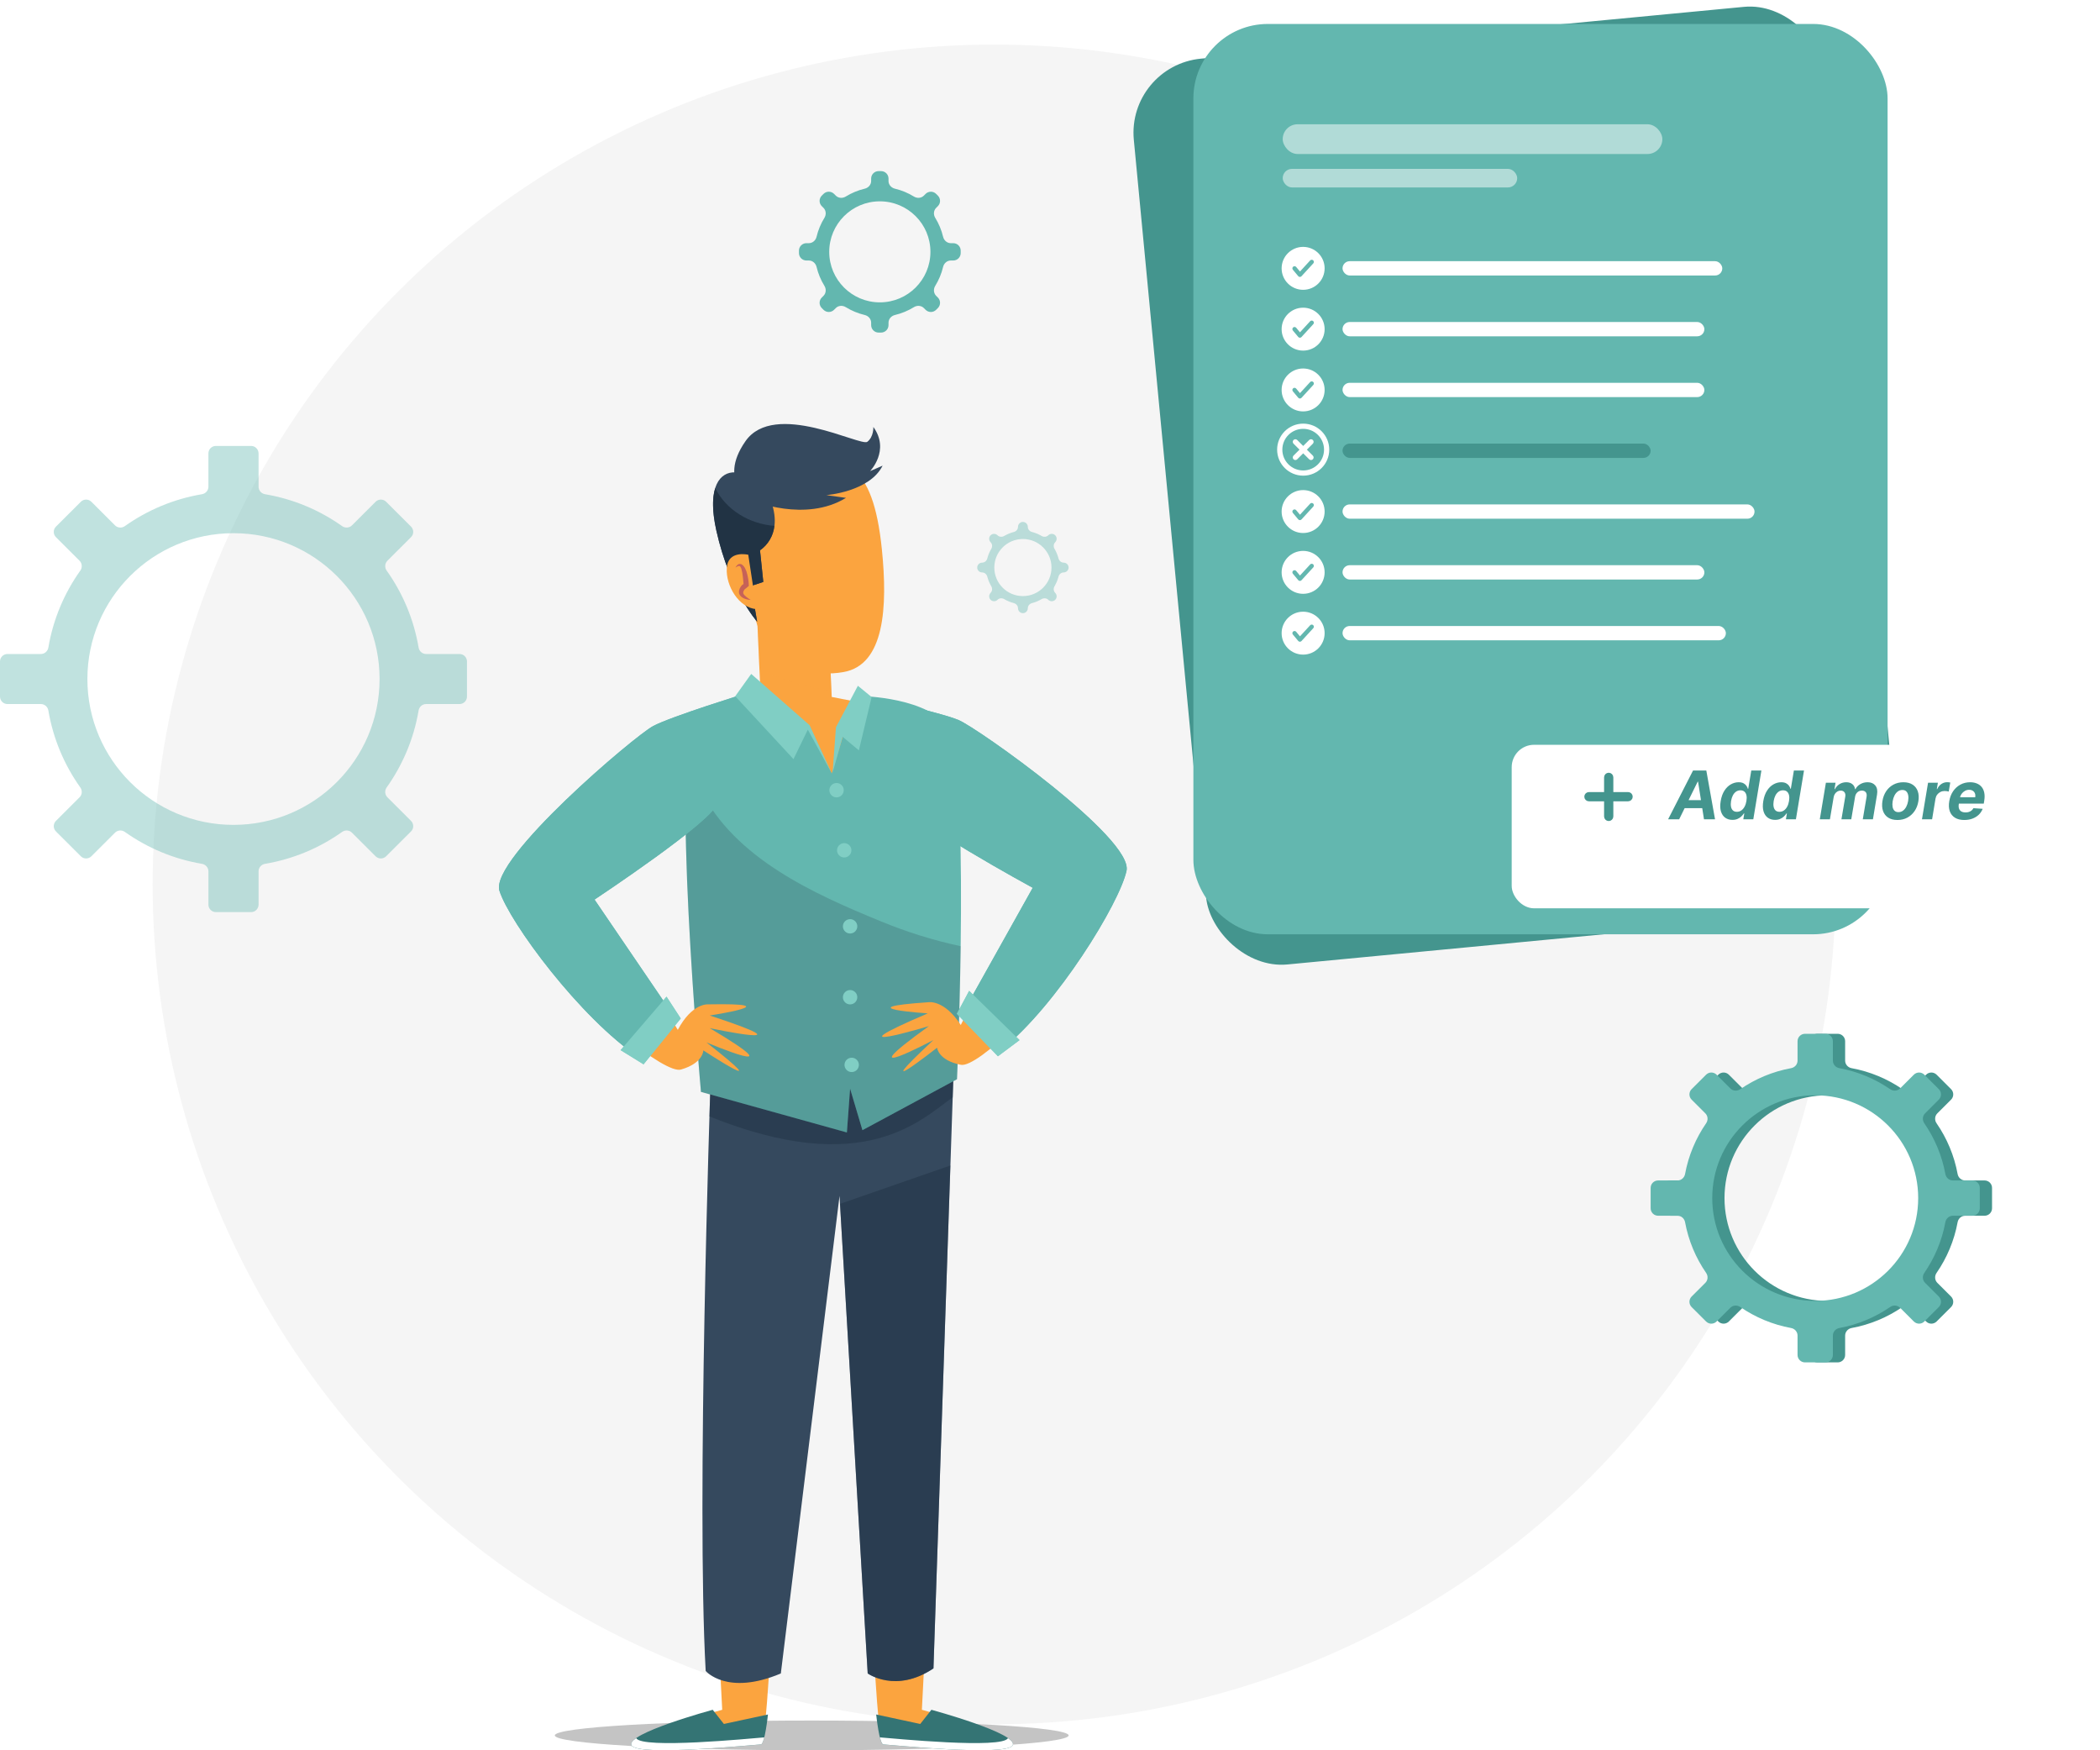 <svg width="282" height="235" viewBox="0 0 282 235" fill="none" xmlns="http://www.w3.org/2000/svg">
<ellipse cx="133.5" cy="118.747" rx="113" ry="112.76" fill="#F5F5F5"/>
<rect width="93.22" height="122.228" rx="10" transform="matrix(0.996 -0.095 0.095 0.995 151.306 8.825)" fill="#44958E"/>
<rect width="50.995" height="1.921" rx="0.961" transform="matrix(0.996 -0.095 0.095 0.995 174.271 38.639)" fill="white"/>
<rect opacity="0.5" width="50.979" height="3.992" rx="1.996" transform="matrix(0.996 -0.095 0.095 0.995 164.527 21.099)" fill="white"/>
<rect opacity="0.5" width="31.487" height="2.495" rx="1.247" transform="matrix(0.996 -0.095 0.095 0.995 165.095 27.058)" fill="white"/>
<path fill-rule="evenodd" clip-rule="evenodd" d="M166.221 40.37C166.372 41.954 167.781 43.115 169.368 42.965C170.955 42.814 172.119 41.407 171.968 39.823C171.816 38.239 170.407 37.077 168.82 37.228C167.233 37.379 166.069 38.786 166.221 40.37ZM170.392 39.3C170.488 39.173 170.463 38.993 170.335 38.897C170.208 38.801 170.027 38.826 169.931 38.953L168.714 40.561L168.148 40.001C168.035 39.889 167.852 39.89 167.74 40.003C167.627 40.116 167.628 40.298 167.741 40.41L168.542 41.203C168.601 41.261 168.683 41.291 168.766 41.285C168.849 41.279 168.925 41.238 168.975 41.172L170.392 39.3Z" fill="white"/>
<rect width="48.589" height="1.921" rx="0.961" transform="matrix(0.996 -0.095 0.095 0.995 175.047 46.766)" fill="white"/>
<path fill-rule="evenodd" clip-rule="evenodd" d="M166.996 48.496C167.147 50.08 168.556 51.242 170.143 51.091C171.73 50.94 172.894 49.533 172.743 47.949C172.592 46.365 171.182 45.203 169.595 45.354C168.008 45.505 166.844 46.912 166.996 48.496ZM171.167 47.426C171.263 47.299 171.238 47.119 171.11 47.023C170.983 46.927 170.802 46.952 170.706 47.079L169.489 48.687L168.923 48.127C168.81 48.015 168.627 48.016 168.515 48.129C168.403 48.242 168.403 48.424 168.517 48.536L169.317 49.329C169.376 49.387 169.458 49.417 169.541 49.411C169.624 49.405 169.7 49.364 169.751 49.298L171.167 47.426Z" fill="white"/>
<rect width="48.589" height="1.921" rx="0.961" transform="matrix(0.996 -0.095 0.095 0.995 175.823 54.892)" fill="white"/>
<path fill-rule="evenodd" clip-rule="evenodd" d="M167.772 56.623C167.923 58.207 169.332 59.368 170.919 59.218C172.506 59.067 173.67 57.66 173.519 56.076C173.368 54.492 171.959 53.33 170.372 53.481C168.785 53.632 167.621 55.038 167.772 56.623ZM171.943 55.553C172.039 55.426 172.014 55.246 171.887 55.15C171.76 55.054 171.579 55.079 171.483 55.206L170.265 56.814L169.699 56.254C169.586 56.142 169.403 56.143 169.291 56.256C169.179 56.369 169.18 56.551 169.293 56.663L170.093 57.455C170.153 57.514 170.234 57.544 170.317 57.538C170.4 57.532 170.477 57.491 170.527 57.425L171.943 55.553Z" fill="white"/>
<rect width="41.373" height="1.921" rx="0.961" transform="matrix(0.996 -0.095 0.095 0.995 176.598 63.019)" fill="white"/>
<path fill-rule="evenodd" clip-rule="evenodd" d="M168.548 64.749C168.699 66.333 170.108 67.495 171.695 67.344C173.282 67.193 174.446 65.787 174.295 64.203C174.144 62.618 172.735 61.457 171.148 61.608C169.561 61.758 168.397 63.165 168.548 64.749ZM172.719 63.68C172.815 63.553 172.79 63.372 172.663 63.276C172.536 63.18 172.355 63.205 172.258 63.332L171.041 64.941L170.475 64.38C170.362 64.269 170.179 64.269 170.067 64.382C169.955 64.495 169.956 64.678 170.069 64.79L170.869 65.582C170.928 65.64 171.01 65.671 171.093 65.665C171.176 65.659 171.253 65.617 171.303 65.551L172.719 63.68Z" fill="white"/>
<rect width="55.324" height="1.921" rx="0.961" transform="matrix(0.996 -0.095 0.095 0.995 177.374 71.145)" fill="white"/>
<path fill-rule="evenodd" clip-rule="evenodd" d="M169.324 72.876C169.475 74.46 170.884 75.621 172.471 75.471C174.058 75.32 175.222 73.913 175.071 72.329C174.919 70.745 173.51 69.583 171.923 69.734C170.336 69.885 169.172 71.292 169.324 72.876ZM173.495 71.806C173.591 71.679 173.566 71.499 173.438 71.403C173.311 71.307 173.13 71.332 173.034 71.459L171.817 73.067L171.251 72.507C171.138 72.395 170.955 72.396 170.843 72.509C170.73 72.622 170.731 72.804 170.844 72.916L171.645 73.709C171.704 73.767 171.786 73.797 171.869 73.791C171.952 73.785 172.028 73.744 172.079 73.677L173.495 71.806Z" fill="white"/>
<rect width="48.589" height="1.921" rx="0.961" transform="matrix(0.996 -0.095 0.095 0.995 178.15 79.272)" fill="white"/>
<path fill-rule="evenodd" clip-rule="evenodd" d="M170.099 81.002C170.25 82.587 171.659 83.748 173.246 83.597C174.833 83.447 175.997 82.04 175.846 80.456C175.695 78.872 174.286 77.71 172.699 77.861C171.112 78.012 169.948 79.418 170.099 81.002ZM174.27 79.933C174.366 79.806 174.341 79.626 174.214 79.53C174.087 79.434 173.906 79.459 173.809 79.586L172.592 81.194L172.026 80.634C171.913 80.522 171.73 80.523 171.618 80.636C171.506 80.749 171.507 80.931 171.62 81.043L172.42 81.835C172.48 81.894 172.561 81.924 172.644 81.918C172.727 81.912 172.804 81.871 172.854 81.804L174.27 79.933Z" fill="white"/>
<rect width="51.476" height="1.921" rx="0.961" transform="matrix(0.996 -0.095 0.095 0.995 178.925 87.399)" fill="white"/>
<path fill-rule="evenodd" clip-rule="evenodd" d="M170.875 89.129C171.026 90.713 172.435 91.875 174.022 91.724C175.609 91.573 176.773 90.167 176.622 88.583C176.47 86.999 175.061 85.837 173.474 85.988C171.887 86.138 170.723 87.545 170.875 89.129ZM175.046 88.06C175.142 87.933 175.117 87.752 174.989 87.656C174.862 87.56 174.681 87.585 174.585 87.712L173.368 89.321L172.802 88.76C172.689 88.648 172.506 88.649 172.394 88.762C172.281 88.875 172.282 89.058 172.395 89.17L173.196 89.962C173.255 90.02 173.337 90.051 173.42 90.045C173.503 90.039 173.579 89.997 173.63 89.931L175.046 88.06Z" fill="white"/>
<rect x="160.254" y="3.216" width="93.222" height="122.226" rx="10" fill="#63B7AF"/>
<g filter="url(#filter0_d_4810_1145)">
<rect x="203" y="96" width="74.5" height="21.953" rx="3" fill="white"/>
</g>
<path fill-rule="evenodd" clip-rule="evenodd" d="M216.398 104.371C216.398 104.166 216.232 104 216.026 104C215.821 104 215.655 104.166 215.655 104.371L215.655 106.596L213.372 106.596C213.166 106.596 213 106.762 213 106.967C213 107.172 213.166 107.338 213.372 107.338H215.655L215.655 109.616C215.655 109.821 215.821 109.987 216.026 109.987C216.232 109.987 216.398 109.821 216.398 109.616L216.398 107.338H218.628C218.834 107.338 219 107.172 219 106.967C219 106.762 218.834 106.596 218.628 106.596L216.398 106.596L216.398 104.371Z" fill="#44958E" stroke="#44958E" stroke-width="0.5" stroke-linecap="round" stroke-linejoin="round"/>
<path d="M225.488 110H224.005L227.351 103.455H229.134L230.304 110H228.821L228.025 104.95H227.974L225.488 110ZM225.826 107.427H229.329L229.144 108.507H225.641L225.826 107.427ZM232.64 110.08C232.265 110.08 231.943 109.984 231.672 109.792C231.404 109.598 231.212 109.314 231.097 108.939C230.984 108.562 230.973 108.099 231.065 107.552C231.159 106.989 231.327 106.522 231.57 106.149C231.813 105.774 232.1 105.494 232.433 105.308C232.765 105.121 233.111 105.027 233.471 105.027C233.744 105.027 233.965 105.074 234.133 105.168C234.303 105.259 234.434 105.374 234.526 105.513C234.618 105.649 234.682 105.783 234.718 105.915H234.759L235.172 103.455H236.53L235.443 110H234.101L234.232 109.214H234.174C234.089 109.35 233.976 109.485 233.836 109.62C233.697 109.752 233.529 109.862 233.331 109.949C233.135 110.036 232.905 110.08 232.64 110.08ZM233.241 108.996C233.459 108.996 233.655 108.937 233.829 108.817C234.004 108.696 234.151 108.527 234.27 108.309C234.39 108.092 234.473 107.837 234.52 107.545C234.569 107.254 234.57 107 234.523 106.785C234.476 106.57 234.384 106.403 234.248 106.286C234.114 106.169 233.936 106.11 233.714 106.11C233.491 106.11 233.292 106.171 233.12 106.293C232.949 106.414 232.808 106.582 232.695 106.798C232.584 107.013 232.505 107.262 232.458 107.545C232.411 107.831 232.408 108.083 232.449 108.303C232.489 108.52 232.575 108.691 232.708 108.814C232.84 108.936 233.018 108.996 233.241 108.996ZM238.362 110.08C237.987 110.08 237.664 109.984 237.394 109.792C237.125 109.598 236.933 109.314 236.818 108.939C236.705 108.562 236.695 108.099 236.786 107.552C236.88 106.989 237.049 106.522 237.291 106.149C237.534 105.774 237.822 105.494 238.154 105.308C238.487 105.121 238.833 105.027 239.193 105.027C239.466 105.027 239.686 105.074 239.855 105.168C240.025 105.259 240.156 105.374 240.248 105.513C240.339 105.649 240.403 105.783 240.439 105.915H240.481L240.893 103.455H242.252L241.165 110H239.823L239.954 109.214H239.896C239.811 109.35 239.698 109.485 239.557 109.62C239.419 109.752 239.251 109.862 239.052 109.949C238.856 110.036 238.626 110.08 238.362 110.08ZM238.963 108.996C239.18 108.996 239.376 108.937 239.551 108.817C239.726 108.696 239.873 108.527 239.992 108.309C240.111 108.092 240.194 107.837 240.241 107.545C240.29 107.254 240.291 107 240.245 106.785C240.198 106.57 240.106 106.403 239.97 106.286C239.835 106.169 239.658 106.11 239.436 106.11C239.212 106.11 239.014 106.171 238.841 106.293C238.671 106.414 238.529 106.582 238.416 106.798C238.306 107.013 238.227 107.262 238.18 107.545C238.133 107.831 238.13 108.083 238.17 108.303C238.211 108.52 238.297 108.691 238.429 108.814C238.561 108.936 238.739 108.996 238.963 108.996ZM244.374 110L245.192 105.091H246.486L246.346 105.957H246.4C246.549 105.669 246.757 105.442 247.023 105.276C247.292 105.11 247.593 105.027 247.928 105.027C248.26 105.027 248.531 105.111 248.74 105.279C248.951 105.446 249.072 105.672 249.104 105.957H249.155C249.3 105.676 249.518 105.451 249.81 105.283C250.102 105.112 250.428 105.027 250.788 105.027C251.242 105.027 251.589 105.173 251.83 105.465C252.071 105.757 252.147 106.168 252.057 106.699L251.507 110H250.146L250.657 106.967C250.698 106.692 250.657 106.488 250.536 106.353C250.414 106.217 250.245 106.149 250.028 106.149C249.78 106.149 249.575 106.228 249.411 106.385C249.247 106.541 249.145 106.746 249.107 107.002L248.599 110H247.279L247.797 106.938C247.833 106.695 247.794 106.504 247.678 106.363C247.566 106.22 247.396 106.149 247.17 106.149C247.021 106.149 246.879 106.187 246.745 106.264C246.613 106.338 246.501 106.444 246.41 106.58C246.318 106.714 246.258 106.872 246.231 107.053L245.732 110H244.374ZM254.798 110.096C254.297 110.096 253.883 109.989 253.554 109.776C253.226 109.561 252.995 109.263 252.861 108.881C252.729 108.498 252.704 108.051 252.787 107.542C252.868 107.039 253.037 106.599 253.292 106.222C253.548 105.845 253.873 105.552 254.267 105.343C254.661 105.132 255.106 105.027 255.6 105.027C256.098 105.027 256.512 105.135 256.84 105.35C257.168 105.563 257.399 105.861 257.533 106.245C257.668 106.628 257.693 107.075 257.61 107.584C257.527 108.085 257.357 108.523 257.099 108.901C256.841 109.278 256.516 109.572 256.124 109.783C255.732 109.991 255.29 110.096 254.798 110.096ZM254.932 109.041C255.162 109.041 255.365 108.976 255.542 108.846C255.721 108.714 255.869 108.535 255.987 108.309C256.106 108.081 256.189 107.824 256.236 107.536C256.283 107.252 256.286 107.001 256.245 106.782C256.205 106.56 256.12 106.385 255.99 106.257C255.862 106.13 255.686 106.066 255.462 106.066C255.232 106.066 255.028 106.132 254.849 106.264C254.67 106.394 254.522 106.573 254.405 106.801C254.287 107.029 254.205 107.288 254.158 107.577C254.114 107.859 254.11 108.11 254.149 108.332C254.187 108.551 254.271 108.725 254.401 108.853C254.531 108.978 254.708 109.041 254.932 109.041ZM258.093 110L258.911 105.091H260.231L260.087 105.947H260.138C260.279 105.643 260.467 105.413 260.704 105.257C260.943 105.099 261.199 105.021 261.474 105.021C261.542 105.021 261.614 105.025 261.688 105.033C261.765 105.04 261.833 105.05 261.893 105.065L261.688 106.277C261.629 106.255 261.543 106.238 261.433 106.225C261.324 106.211 261.221 106.203 261.123 106.203C260.924 106.203 260.74 106.247 260.57 106.334C260.399 106.419 260.255 106.539 260.138 106.692C260.023 106.846 259.947 107.022 259.911 107.223L259.454 110H258.093ZM263.771 110.096C263.268 110.096 262.852 109.994 262.522 109.789C262.191 109.582 261.959 109.29 261.825 108.913C261.693 108.534 261.67 108.086 261.758 107.568C261.843 107.063 262.015 106.62 262.272 106.238C262.532 105.857 262.858 105.56 263.25 105.347C263.642 105.134 264.079 105.027 264.561 105.027C264.885 105.027 265.178 105.079 265.44 105.184C265.704 105.286 265.923 105.441 266.098 105.65C266.273 105.857 266.392 106.116 266.456 106.427C266.522 106.738 266.521 107.102 266.453 107.52L266.392 107.894H262.25L262.381 107.05H265.245C265.277 106.854 265.264 106.68 265.206 106.529C265.149 106.378 265.053 106.26 264.919 106.174C264.784 106.087 264.619 106.043 264.423 106.043C264.223 106.043 264.035 106.092 263.861 106.19C263.686 106.288 263.539 106.417 263.42 106.577C263.303 106.735 263.227 106.906 263.193 107.092L263.043 107.929C263 108.187 263.008 108.401 263.068 108.571C263.13 108.742 263.236 108.87 263.388 108.955C263.539 109.038 263.731 109.08 263.963 109.08C264.114 109.08 264.256 109.058 264.388 109.016C264.522 108.973 264.642 108.91 264.746 108.827C264.85 108.742 264.936 108.636 265.002 108.511L266.245 108.594C266.13 108.896 265.955 109.161 265.721 109.386C265.486 109.61 265.204 109.785 264.874 109.911C264.546 110.034 264.178 110.096 263.771 110.096Z" fill="#44958E"/>
<rect x="180.283" y="35.069" width="50.995" height="1.921" rx="0.961" fill="white"/>
<rect opacity="0.5" x="172.25" y="16.685" width="50.98" height="3.992" rx="1.996" fill="white"/>
<rect opacity="0.5" x="172.25" y="22.672" width="31.488" height="2.495" rx="1.247" fill="white"/>
<path fill-rule="evenodd" clip-rule="evenodd" d="M172.104 36.029C172.104 37.621 173.397 38.911 174.991 38.911C176.585 38.911 177.878 37.621 177.878 36.029C177.878 34.438 176.585 33.148 174.991 33.148C173.397 33.148 172.104 34.438 172.104 36.029ZM176.358 35.36C176.466 35.242 176.458 35.06 176.341 34.953C176.223 34.845 176.041 34.853 175.933 34.97L174.568 36.456L174.058 35.845C173.956 35.723 173.774 35.706 173.652 35.808C173.529 35.91 173.513 36.092 173.615 36.214L174.336 37.078C174.39 37.142 174.468 37.18 174.551 37.182C174.634 37.184 174.715 37.15 174.771 37.088L176.358 35.36Z" fill="white"/>
<rect x="180.283" y="43.233" width="48.59" height="1.921" rx="0.961" fill="white"/>
<path fill-rule="evenodd" clip-rule="evenodd" d="M172.104 44.193C172.104 45.784 173.397 47.074 174.991 47.074C176.585 47.074 177.878 45.784 177.878 44.193C177.878 42.602 176.585 41.312 174.991 41.312C173.397 41.312 172.104 42.602 172.104 44.193ZM176.358 43.523C176.466 43.406 176.458 43.224 176.341 43.116C176.223 43.009 176.041 43.017 175.933 43.134L174.568 44.62L174.058 44.008C173.956 43.886 173.774 43.87 173.652 43.971C173.529 44.073 173.513 44.255 173.615 44.377L174.336 45.242C174.39 45.306 174.468 45.343 174.551 45.345C174.634 45.347 174.715 45.313 174.771 45.252L176.358 43.523Z" fill="white"/>
<rect x="180.283" y="51.396" width="48.59" height="1.921" rx="0.961" fill="white"/>
<path fill-rule="evenodd" clip-rule="evenodd" d="M172.104 52.356C172.104 53.947 173.397 55.237 174.991 55.237C176.585 55.237 177.878 53.947 177.878 52.356C177.878 50.765 176.585 49.475 174.991 49.475C173.397 49.475 172.104 50.765 172.104 52.356ZM176.358 51.686C176.466 51.569 176.458 51.387 176.341 51.279C176.223 51.172 176.041 51.18 175.933 51.297L174.568 52.783L174.058 52.172C173.956 52.049 173.774 52.033 173.652 52.135C173.529 52.237 173.513 52.418 173.615 52.541L174.336 53.405C174.39 53.469 174.468 53.507 174.551 53.508C174.634 53.51 174.715 53.476 174.771 53.415L176.358 51.686Z" fill="white"/>
<rect x="180.283" y="59.559" width="41.374" height="1.921" rx="0.961" fill="#44958E"/>
<path fill-rule="evenodd" clip-rule="evenodd" d="M175 63.864C173.067 63.864 171.5 62.3 171.5 60.371C171.5 58.442 173.067 56.879 175 56.879C176.933 56.879 178.5 58.442 178.5 60.371C178.5 62.3 176.933 63.864 175 63.864ZM175 57.577C173.453 57.577 172.2 58.828 172.2 60.371C172.2 61.914 173.453 63.165 175 63.165C176.546 63.165 177.8 61.914 177.8 60.371C177.8 58.828 176.546 57.577 175 57.577ZM176.297 59.077C176.434 59.213 176.434 59.434 176.297 59.57L175.494 60.371L176.297 61.172C176.434 61.308 176.434 61.53 176.297 61.666C176.16 61.802 175.939 61.802 175.802 61.666L175 60.865L174.197 61.666C174.06 61.802 173.839 61.802 173.702 61.666C173.565 61.53 173.565 61.308 173.702 61.172L174.505 60.371L173.702 59.57C173.565 59.434 173.565 59.213 173.702 59.077C173.839 58.94 174.06 58.94 174.197 59.077L175 59.877L175.802 59.077C175.939 58.94 176.16 58.94 176.297 59.077Z" fill="white"/>
<rect x="180.283" y="67.723" width="55.325" height="1.921" rx="0.961" fill="white"/>
<path fill-rule="evenodd" clip-rule="evenodd" d="M172.104 68.683C172.104 70.274 173.397 71.564 174.991 71.564C176.585 71.564 177.878 70.274 177.878 68.683C177.878 67.092 176.585 65.802 174.991 65.802C173.397 65.802 172.104 67.092 172.104 68.683ZM176.358 68.013C176.466 67.896 176.458 67.714 176.341 67.606C176.223 67.499 176.041 67.507 175.933 67.624L174.568 69.11L174.058 68.499C173.956 68.376 173.774 68.36 173.652 68.462C173.529 68.564 173.513 68.745 173.615 68.868L174.336 69.732C174.39 69.796 174.468 69.834 174.551 69.835C174.634 69.837 174.715 69.803 174.771 69.742L176.358 68.013Z" fill="white"/>
<rect x="180.283" y="75.886" width="48.59" height="1.921" rx="0.961" fill="white"/>
<path fill-rule="evenodd" clip-rule="evenodd" d="M172.104 76.846C172.104 78.438 173.397 79.728 174.991 79.728C176.585 79.728 177.878 78.438 177.878 76.846C177.878 75.255 176.585 73.965 174.991 73.965C173.397 73.965 172.104 75.255 172.104 76.846ZM176.358 76.177C176.466 76.059 176.458 75.877 176.341 75.769C176.223 75.662 176.041 75.67 175.933 75.787L174.568 77.273L174.058 76.662C173.956 76.54 173.774 76.523 173.652 76.625C173.529 76.727 173.513 76.909 173.615 77.031L174.336 77.895C174.39 77.959 174.468 77.997 174.551 77.999C174.634 78.001 174.715 77.967 174.771 77.905L176.358 76.177Z" fill="white"/>
<rect x="180.283" y="84.049" width="51.477" height="1.921" rx="0.961" fill="white"/>
<path fill-rule="evenodd" clip-rule="evenodd" d="M172.104 85.01C172.104 86.601 173.397 87.891 174.991 87.891C176.585 87.891 177.878 86.601 177.878 85.01C177.878 83.418 176.585 82.129 174.991 82.129C173.397 82.129 172.104 83.418 172.104 85.01ZM176.358 84.34C176.466 84.223 176.458 84.04 176.341 83.933C176.223 83.826 176.041 83.833 175.933 83.951L174.568 85.436L174.058 84.825C173.956 84.703 173.774 84.686 173.652 84.788C173.529 84.89 173.513 85.072 173.615 85.194L174.336 86.058C174.39 86.122 174.468 86.16 174.551 86.162C174.634 86.164 174.715 86.13 174.771 86.069L176.358 84.34Z" fill="white"/>
<ellipse cx="109.003" cy="233.004" rx="34.5" ry="1.996" fill="#C4C4C4"/>
<path d="M111.691 93.576L111.287 84.627L101.59 81.07L102.14 93.437L94.233 96.739L111.112 105.395L119.488 95.098L111.691 93.576Z" fill="#FBA43F"/>
<g style="mix-blend-mode:multiply" opacity="0.2">
<path d="M101.98 89.855L101.59 81.065L111.286 84.627L111.656 92.793C108.307 92.28 105.048 91.29 101.98 89.855Z" fill="#FBA43F"/>
</g>
<path d="M101.99 84.746C101.99 84.746 105.429 91.626 113.271 90.234C118.794 89.266 119.208 81.474 118.424 73.771C117.199 61.768 113.276 61.299 107.398 62.182C94.088 64.232 101.99 84.746 101.99 84.746Z" fill="#FBA43F"/>
<path d="M98.681 63.419C100.705 65.215 100.87 63.838 102.83 65.704C105.948 71.606 102.06 73.881 102.06 73.881L102.5 78.131L100.845 78.68L101.675 83.469C101.675 83.469 98.022 79.398 96.202 71.262C94.848 65.19 96.802 63.354 98.681 63.419Z" fill="#35495E"/>
<path d="M103.984 70.603C100.605 70.349 97.487 68.448 96.047 65.534C95.652 66.762 95.607 68.603 96.202 71.262C98.022 79.398 101.675 83.469 101.675 83.469L100.845 78.68L102.5 78.131L102.055 73.881C102.594 73.506 103.046 73.019 103.379 72.453C103.712 71.887 103.919 71.256 103.984 70.603Z" fill="#213344"/>
<path d="M101.59 81.783L100.481 74.484C100.481 74.484 97.757 73.821 97.597 76.255C97.437 78.69 99.261 81.638 101.59 81.783Z" fill="#FBA43F"/>
<path d="M101.055 67.211C101.055 67.211 108.103 70.204 113.605 66.846L110.966 66.477C110.966 66.477 116.764 66.038 118.523 62.521L116.839 63.255C116.839 63.255 119.553 60.471 117.279 57.323C117.279 57.323 117.349 58.64 116.469 59.318C115.59 59.997 103.974 53.676 100.101 59.243C96.227 64.811 101.055 67.211 101.055 67.211Z" fill="#35495E"/>
<path d="M100.816 80.551C100.557 80.545 100.3 80.496 100.056 80.406C99.927 80.359 99.803 80.298 99.686 80.227C99.553 80.147 99.44 80.038 99.356 79.907C99.252 79.752 99.21 79.563 99.236 79.378C99.241 79.328 99.251 79.277 99.266 79.229L99.296 79.139C99.296 79.079 99.331 79.029 99.366 78.959C99.401 78.889 99.446 78.81 99.491 78.735C99.544 78.665 99.603 78.6 99.666 78.54C99.741 78.476 99.826 78.424 99.916 78.386C100.033 78.336 100.161 78.321 100.286 78.341L99.871 78.69C99.821 78.091 99.776 77.468 99.676 76.884C99.653 76.741 99.621 76.599 99.581 76.46C99.551 76.334 99.501 76.215 99.431 76.106C99.406 76.06 99.366 76.025 99.318 76.005C99.27 75.985 99.216 75.982 99.166 75.996C99.022 76.043 98.887 76.114 98.766 76.206C98.834 76.048 98.94 75.911 99.076 75.806C99.161 75.743 99.266 75.711 99.371 75.717C99.485 75.719 99.594 75.759 99.681 75.831C99.829 75.95 99.949 76.098 100.036 76.265C100.113 76.418 100.181 76.575 100.241 76.734C100.436 77.359 100.544 78.007 100.561 78.66L100.151 79.014C100.206 79.014 100.151 79.014 100.151 79.014L100.086 79.049C100.061 79.049 100.036 79.099 100.006 79.119L99.936 79.214C99.904 79.263 99.875 79.315 99.851 79.368L99.811 79.453C99.811 79.453 99.811 79.453 99.811 79.478C99.804 79.506 99.804 79.535 99.811 79.563C99.805 79.596 99.805 79.63 99.811 79.663C99.846 79.751 99.897 79.832 99.961 79.902C100.04 79.984 100.123 80.06 100.211 80.132C100.403 80.285 100.606 80.425 100.816 80.551Z" fill="#C66258"/>
<path d="M117.049 217.184C117.224 217.683 117.739 233.513 118.603 233.687C119.468 233.862 153 237.678 123.796 229.562L125.171 202.692L117.049 217.184Z" fill="#FBA43F"/>
<path d="M117.659 230.195C117.659 230.195 118.084 234.216 118.613 234.216C119.143 234.216 135.247 235.907 135.992 234.321C136.736 232.735 125.076 229.562 125.076 229.562L123.576 231.467L117.659 230.195Z" fill="#347474"/>
<path d="M135.357 233.363C134.652 234.86 119.963 233.408 118.158 233.268C118.293 233.812 118.453 234.211 118.618 234.211C119.148 234.211 135.252 235.903 135.997 234.316C136.121 234.042 135.862 233.712 135.357 233.363Z" fill="white"/>
<path d="M103.724 217.184C103.554 217.683 103.039 233.513 102.175 233.687C101.31 233.862 67.773 237.678 96.982 229.562L95.602 202.692L103.724 217.184Z" fill="#FBA43F"/>
<path d="M103.125 230.195C103.125 230.195 102.705 234.216 102.175 234.216C101.645 234.216 85.536 235.907 84.797 234.321C84.057 232.735 95.707 229.562 95.707 229.562L97.207 231.467L103.125 230.195Z" fill="#347474"/>
<path d="M85.431 233.363C86.141 234.86 100.825 233.408 102.63 233.268C102.495 233.812 102.34 234.211 102.175 234.211C101.645 234.211 85.536 235.903 84.797 234.316C84.667 234.042 84.927 233.712 85.431 233.363Z" fill="white"/>
<path d="M95.393 145.984C95.393 145.984 93.498 201.619 94.763 224.348C94.763 224.348 97.602 227.741 104.854 224.687L112.736 160.571L116.519 224.687C116.519 224.687 120.303 227.401 125.351 224.009L128.185 139.878L95.393 145.984Z" fill="#35495E"/>
<path opacity="0.5" d="M112.801 161.634L116.519 224.673C116.519 224.673 120.303 227.387 125.351 223.994L127.625 156.481L112.801 161.634Z" fill="#213344"/>
<path opacity="0.5" d="M127.935 147.336L128.185 139.878L95.392 145.984C95.392 145.984 95.343 147.411 95.268 149.895C116.084 158.306 123.722 150.299 127.935 147.336Z" fill="#213344"/>
<path d="M101.305 93.157L108.512 97.717L111.701 103.839L114.82 93.427C114.82 93.427 123.581 93.372 127.01 97.218C130.439 101.065 128.51 144.901 128.51 144.901L115.814 151.741L114.155 146.169L113.725 152.05L94.128 146.598C94.128 146.598 89.919 99.613 93.483 96.565C96.482 94.011 101.305 93.157 101.305 93.157Z" fill="#63B7AF"/>
<path opacity="0.2" d="M94.093 106.063C93.418 106.158 92.744 106.238 92.069 106.313C91.829 120.93 94.128 146.613 94.128 146.613L113.725 152.065L114.155 146.183L115.815 151.741L128.51 144.901C128.51 144.901 128.87 136.675 129.009 127.041C125.358 126.256 121.785 125.144 118.334 123.719C109.202 119.987 98.681 115.238 94.093 106.063Z" fill="#213344"/>
<path d="M95.308 136.346C95.308 136.346 106.443 134.634 95.093 134.849C95.093 134.849 92.948 134.634 91.019 138.271L88.92 134.859C87.285 136.377 85.561 137.797 83.757 139.109C87.326 142.023 90.379 143.924 91.449 143.599C94.448 142.741 94.448 141.03 94.448 141.03C94.448 141.03 104.944 147.875 94.878 139.962C94.878 139.962 107.518 145.305 95.308 138.037C95.308 138.057 109.657 141.05 95.308 136.346Z" fill="#FBA43F"/>
<path d="M100.22 93.078C100.22 93.078 90.224 96.156 87.725 97.473C85.226 98.79 65.724 115.348 67.068 119.598C68.413 123.849 77.934 136.745 85.861 142.018L90.704 136.745L79.838 120.781C79.838 120.781 95.987 110.084 96.282 107.884C96.577 105.684 100.22 93.078 100.22 93.078Z" fill="#63B7AF"/>
<path d="M83.337 140.995L86.421 142.901L91.414 136.745L89.505 133.816L83.337 140.995Z" fill="#80CEC4"/>
<path d="M100.22 93.078C100.22 93.078 90.224 96.156 87.725 97.473C85.226 98.79 65.724 115.348 67.068 119.598C68.413 123.849 77.934 136.745 85.861 142.018L90.704 136.745L79.838 120.781C79.838 120.781 95.987 110.084 96.282 107.884C96.577 105.684 100.22 93.078 100.22 93.078Z" fill="#63B7AF"/>
<path d="M83.337 140.995L86.421 142.901L91.414 136.745L89.505 133.816L83.337 140.995Z" fill="#80CEC4"/>
<path d="M124.586 136.061C124.586 136.061 113.341 135.328 124.666 134.564C124.666 134.564 126.785 134.165 129.02 137.623L130.819 134.036C132.571 135.41 134.407 136.675 136.317 137.822C133.043 141.025 130.154 143.175 129.045 142.966C125.986 142.377 125.836 140.671 125.836 140.671C125.836 140.671 115.975 148.403 125.336 139.643C125.336 139.643 113.211 146.069 124.741 137.767C124.736 137.767 110.697 141.998 124.586 136.061Z" fill="#FBA43F"/>
<path d="M115.909 93.382C115.909 93.382 126.12 95.582 128.724 96.675C131.328 97.767 152.215 112.569 151.276 116.919C150.336 121.27 141.954 134.944 134.542 140.891L129.254 136.056L138.681 119.199C138.681 119.199 121.657 109.945 121.187 107.78C120.718 105.615 115.909 93.382 115.909 93.382Z" fill="#63B7AF"/>
<path d="M136.912 139.648L134.008 141.818L128.495 136.121L130.144 133.033L136.912 139.648Z" fill="#80CEC4"/>
<path d="M115.909 93.382C115.909 93.382 126.12 95.582 128.724 96.675C131.328 97.767 152.215 112.569 151.276 116.919C150.336 121.27 141.954 134.944 134.542 140.891L129.254 136.056L138.681 119.199C138.681 119.199 121.657 109.945 121.187 107.78C120.718 105.615 115.909 93.382 115.909 93.382Z" fill="#63B7AF"/>
<path d="M136.912 139.648L134.008 141.818L128.495 136.121L130.144 133.033L136.912 139.648Z" fill="#80CEC4"/>
<path d="M111.371 106.094C111.371 106.284 111.428 106.47 111.534 106.629C111.64 106.787 111.791 106.91 111.967 106.983C112.143 107.056 112.337 107.075 112.525 107.038C112.712 107.001 112.884 106.909 113.019 106.774C113.154 106.64 113.246 106.468 113.283 106.281C113.32 106.095 113.301 105.901 113.228 105.725C113.155 105.549 113.031 105.399 112.872 105.293C112.714 105.187 112.527 105.131 112.336 105.131C112.08 105.131 111.835 105.232 111.654 105.413C111.473 105.593 111.371 105.838 111.371 106.094Z" fill="#80CEC4"/>
<path d="M113.406 142.976C113.406 143.166 113.462 143.353 113.568 143.511C113.674 143.669 113.825 143.793 114.001 143.866C114.178 143.938 114.372 143.957 114.559 143.92C114.746 143.883 114.918 143.791 115.053 143.657C115.188 143.522 115.28 143.351 115.317 143.164C115.354 142.977 115.335 142.783 115.262 142.607C115.189 142.431 115.065 142.281 114.907 142.175C114.748 142.069 114.561 142.013 114.371 142.013C114.115 142.013 113.869 142.114 113.688 142.295C113.507 142.476 113.406 142.72 113.406 142.976Z" fill="#80CEC4"/>
<path d="M113.19 133.886C113.189 134.077 113.245 134.264 113.351 134.423C113.456 134.582 113.606 134.706 113.783 134.779C113.959 134.853 114.153 134.873 114.341 134.836C114.528 134.8 114.701 134.708 114.836 134.574C114.971 134.439 115.064 134.268 115.102 134.081C115.139 133.894 115.12 133.7 115.047 133.524C114.975 133.348 114.851 133.197 114.692 133.091C114.533 132.985 114.347 132.928 114.155 132.928C113.9 132.928 113.656 133.029 113.475 133.208C113.294 133.388 113.192 133.632 113.19 133.886Z" fill="#80CEC4"/>
<path d="M113.19 124.373C113.19 124.563 113.247 124.749 113.353 124.908C113.459 125.066 113.61 125.189 113.786 125.262C113.962 125.335 114.156 125.354 114.344 125.317C114.531 125.28 114.703 125.188 114.838 125.054C114.973 124.919 115.065 124.747 115.102 124.56C115.139 124.374 115.12 124.18 115.047 124.004C114.974 123.828 114.85 123.678 114.692 123.572C114.533 123.466 114.346 123.41 114.155 123.41C113.899 123.41 113.654 123.511 113.473 123.692C113.292 123.872 113.19 124.117 113.19 124.373Z" fill="#80CEC4"/>
<path d="M113.366 115.128C113.899 115.128 114.331 114.697 114.331 114.165C114.331 113.634 113.899 113.203 113.366 113.203C112.833 113.203 112.401 113.634 112.401 114.165C112.401 114.697 112.833 115.128 113.366 115.128Z" fill="#80CEC4"/>
<path d="M115.2 92.075L112.256 97.647L111.806 103.734L113.156 98.925L115.335 100.75L117.049 93.587L115.2 92.075Z" fill="#80CEC4"/>
<path d="M111.701 103.838L108.718 97.368L100.876 90.483L98.731 93.477L106.553 101.923L108.478 97.967L111.701 103.838Z" fill="#80CEC4"/>
<path fill-rule="evenodd" clip-rule="evenodd" d="M244.032 138.802C243.479 138.802 243.032 139.25 243.032 139.802V142.404C243.032 142.905 242.66 143.326 242.167 143.416C239.667 143.875 237.35 144.857 235.334 146.243C234.922 146.527 234.363 146.492 234.009 146.138L232.161 144.294C231.771 143.905 231.138 143.905 230.748 144.294L228.809 146.23C228.417 146.621 228.417 147.255 228.809 147.645L230.652 149.485C231.007 149.839 231.041 150.4 230.757 150.813C229.369 152.824 228.387 155.135 227.927 157.629C227.836 158.122 227.415 158.493 226.914 158.493H224.304C223.752 158.493 223.304 158.941 223.304 159.493V162.229C223.304 162.781 223.752 163.229 224.304 163.229H226.914C227.415 163.229 227.836 163.601 227.927 164.093C228.387 166.587 229.369 168.898 230.757 170.91C231.041 171.322 231.007 171.883 230.652 172.238L228.809 174.077C228.417 174.468 228.417 175.102 228.809 175.493L230.748 177.428C231.138 177.818 231.77 177.818 232.161 177.428L234.009 175.584C234.363 175.231 234.922 175.196 235.334 175.479C237.35 176.866 239.667 177.847 242.167 178.306C242.66 178.397 243.032 178.818 243.032 179.319V181.92C243.032 182.472 243.479 182.92 244.032 182.92H246.776C247.329 182.92 247.776 182.472 247.776 181.92V179.319C247.776 178.818 248.148 178.397 248.641 178.306C251.141 177.847 253.458 176.866 255.474 175.479C255.886 175.196 256.445 175.231 256.799 175.584L258.647 177.428C259.037 177.818 259.669 177.818 260.06 177.428L261.999 175.493C262.39 175.102 262.39 174.468 261.999 174.077L260.156 172.238C259.801 171.883 259.766 171.322 260.051 170.909C261.439 168.898 262.421 166.587 262.881 164.093C262.972 163.601 263.393 163.229 263.894 163.229H266.503C267.056 163.229 267.503 162.781 267.503 162.229V159.493C267.503 158.941 267.056 158.493 266.503 158.493H263.894C263.393 158.493 262.972 158.122 262.881 157.629C262.421 155.135 261.439 152.824 260.051 150.813C259.766 150.4 259.801 149.839 260.156 149.485L261.999 147.645C262.39 147.255 262.39 146.621 261.999 146.23L260.06 144.294C259.669 143.905 259.037 143.905 258.647 144.294L256.799 146.138C256.445 146.492 255.886 146.527 255.474 146.243C253.458 144.857 251.141 143.875 248.641 143.416C248.148 143.326 247.776 142.905 247.776 142.404V139.802C247.776 139.25 247.329 138.802 246.776 138.802H244.032ZM245.404 174.663C253.04 174.663 259.231 168.484 259.231 160.862C259.231 153.239 253.04 147.06 245.404 147.06C237.767 147.06 231.576 153.239 231.576 160.862C231.576 168.484 237.767 174.663 245.404 174.663Z" fill="#44958E"/>
<path fill-rule="evenodd" clip-rule="evenodd" d="M242.385 138.802C241.833 138.802 241.385 139.25 241.385 139.802V142.403C241.385 142.905 241.013 143.326 240.52 143.416C238.02 143.875 235.704 144.857 233.688 146.243C233.275 146.527 232.716 146.492 232.362 146.138L230.514 144.294C230.124 143.904 229.492 143.904 229.102 144.294L227.162 146.23C226.771 146.62 226.771 147.255 227.162 147.645L229.005 149.485C229.36 149.839 229.395 150.4 229.11 150.813C227.723 152.824 226.74 155.135 226.28 157.629C226.189 158.122 225.769 158.493 225.268 158.493H222.658C222.105 158.493 221.658 158.941 221.658 159.493V162.229C221.658 162.781 222.105 163.229 222.658 163.229H225.268C225.769 163.229 226.189 163.601 226.28 164.093C226.74 166.587 227.723 168.898 229.11 170.909C229.395 171.322 229.36 171.883 229.005 172.238L227.162 174.077C226.771 174.468 226.771 175.102 227.162 175.493L229.101 177.428C229.492 177.818 230.124 177.818 230.514 177.428L232.362 175.584C232.716 175.231 233.275 175.196 233.687 175.479C235.703 176.865 238.02 177.847 240.52 178.306C241.013 178.397 241.385 178.818 241.385 179.319V181.92C241.385 182.472 241.833 182.92 242.385 182.92H245.13C245.682 182.92 246.13 182.472 246.13 181.92V179.319C246.13 178.818 246.502 178.397 246.995 178.306C249.495 177.847 251.811 176.865 253.827 175.479C254.239 175.196 254.799 175.231 255.153 175.584L257 177.428C257.391 177.818 258.023 177.818 258.413 177.428L260.353 175.492C260.744 175.102 260.744 174.468 260.353 174.077L258.51 172.237C258.155 171.883 258.12 171.322 258.405 170.909C259.792 168.898 260.775 166.587 261.235 164.093C261.325 163.601 261.746 163.229 262.247 163.229H264.857C265.409 163.229 265.857 162.781 265.857 162.229V159.493C265.857 158.941 265.409 158.493 264.857 158.493H262.247C261.746 158.493 261.325 158.122 261.235 157.629C260.775 155.135 259.792 152.824 258.405 150.813C258.12 150.4 258.155 149.839 258.51 149.485L260.352 147.645C260.744 147.255 260.744 146.62 260.352 146.23L258.413 144.294C258.023 143.904 257.391 143.904 257 144.294L255.153 146.138C254.799 146.492 254.239 146.527 253.827 146.243C251.811 144.857 249.495 143.875 246.995 143.416C246.502 143.326 246.13 142.905 246.13 142.403V139.802C246.13 139.25 245.682 138.802 245.13 138.802H242.385ZM243.757 174.663C251.394 174.663 257.585 168.484 257.585 160.862C257.585 153.239 251.394 147.06 243.757 147.06C236.121 147.06 229.93 153.239 229.93 160.862C229.93 168.484 236.121 174.663 243.757 174.663Z" fill="#63B7AF"/>
<path fill-rule="evenodd" clip-rule="evenodd" d="M117.983 22.974C117.431 22.974 116.983 23.422 116.983 23.974V24.299C116.983 24.8 116.61 25.217 116.122 25.333C115.208 25.55 114.35 25.91 113.573 26.388C113.147 26.651 112.589 26.619 112.235 26.265L112 26.032C111.61 25.642 110.978 25.642 110.588 26.032L110.355 26.264C109.963 26.655 109.963 27.289 110.355 27.68L110.584 27.909C110.939 28.263 110.971 28.823 110.707 29.25C110.229 30.024 109.869 30.879 109.652 31.79C109.536 32.277 109.119 32.65 108.618 32.65H108.289C107.737 32.65 107.289 33.098 107.289 33.65V33.977C107.289 34.529 107.737 34.977 108.289 34.977H108.618C109.119 34.977 109.536 35.35 109.652 35.837C109.869 36.748 110.229 37.603 110.707 38.378C110.971 38.805 110.939 39.364 110.584 39.719L110.355 39.948C109.963 40.339 109.963 40.973 110.355 41.363L110.587 41.596C110.978 41.986 111.61 41.986 112 41.596L112.235 41.362C112.589 41.009 113.146 40.977 113.573 41.239C114.35 41.717 115.208 42.078 116.122 42.294C116.61 42.41 116.983 42.828 116.983 43.329V43.653C116.983 44.205 117.431 44.653 117.983 44.653H118.314C118.867 44.653 119.314 44.205 119.314 43.653V43.329C119.314 42.828 119.687 42.41 120.175 42.294C121.089 42.078 121.947 41.717 122.724 41.239C123.15 40.977 123.708 41.009 124.062 41.362L124.297 41.596C124.687 41.986 125.319 41.986 125.709 41.596L125.942 41.363C126.334 40.972 126.334 40.338 125.942 39.948L125.713 39.719C125.358 39.364 125.326 38.805 125.59 38.378C126.068 37.603 126.428 36.748 126.644 35.837C126.761 35.35 127.178 34.977 127.679 34.977H128.008C128.56 34.977 129.008 34.529 129.008 33.977V33.65C129.008 33.098 128.56 32.65 128.008 32.65H127.679C127.178 32.65 126.761 32.277 126.644 31.79C126.428 30.879 126.068 30.024 125.59 29.25C125.326 28.823 125.358 28.263 125.713 27.909L125.942 27.68C126.334 27.289 126.334 26.655 125.942 26.264L125.709 26.032C125.319 25.642 124.687 25.642 124.296 26.032L124.062 26.265C123.708 26.619 123.15 26.651 122.724 26.388C121.947 25.91 121.089 25.55 120.175 25.333C119.687 25.217 119.314 24.8 119.314 24.299V23.974C119.314 23.422 118.867 22.974 118.314 22.974H117.983ZM118.148 40.596C121.901 40.596 124.943 37.56 124.943 33.814C124.943 30.068 121.901 27.032 118.148 27.032C114.396 27.032 111.354 30.068 111.354 33.814C111.354 37.56 114.396 40.596 118.148 40.596Z" fill="#63B7AF"/>
<path opacity="0.4" fill-rule="evenodd" clip-rule="evenodd" d="M137.361 70.076C136.998 70.076 136.703 70.373 136.703 70.737C136.703 71.069 136.455 71.347 136.133 71.429C135.677 71.546 135.246 71.726 134.85 71.96C134.564 72.129 134.191 72.106 133.956 71.871C133.699 71.615 133.28 71.612 133.023 71.869C132.766 72.126 132.768 72.545 133.025 72.802C133.26 73.037 133.282 73.409 133.113 73.695C132.879 74.089 132.698 74.518 132.582 74.973C132.499 75.295 132.219 75.543 131.886 75.543C131.523 75.543 131.225 75.837 131.225 76.2C131.225 76.563 131.523 76.858 131.886 76.858C132.219 76.858 132.499 77.106 132.582 77.428C132.698 77.883 132.879 78.312 133.113 78.706C133.282 78.992 133.26 79.364 133.025 79.599C132.767 79.856 132.766 80.275 133.023 80.532C133.28 80.788 133.699 80.786 133.956 80.529C134.191 80.294 134.564 80.272 134.85 80.441C135.246 80.675 135.677 80.855 136.133 80.972C136.455 81.054 136.703 81.332 136.703 81.664C136.703 82.028 136.998 82.325 137.361 82.325C137.725 82.325 138.02 82.028 138.02 81.664C138.02 81.332 138.268 81.054 138.589 80.972C139.046 80.855 139.477 80.675 139.872 80.441C140.158 80.272 140.531 80.294 140.767 80.529C141.024 80.786 141.442 80.788 141.699 80.532C141.957 80.275 141.955 79.856 141.697 79.599C141.462 79.364 141.44 78.992 141.61 78.706C141.844 78.312 142.024 77.883 142.141 77.428C142.224 77.106 142.503 76.858 142.836 76.858C143.199 76.858 143.497 76.563 143.497 76.2C143.497 75.837 143.199 75.543 142.836 75.543C142.503 75.543 142.224 75.295 142.141 74.973C142.024 74.518 141.844 74.089 141.61 73.695C141.44 73.409 141.462 73.037 141.697 72.802C141.955 72.545 141.957 72.126 141.699 71.869C141.442 71.612 141.024 71.615 140.767 71.871C140.531 72.106 140.158 72.129 139.872 71.96C139.477 71.726 139.046 71.546 138.589 71.429C138.268 71.347 138.02 71.069 138.02 70.737C138.02 70.373 137.725 70.076 137.361 70.076ZM137.361 80.033C139.481 80.033 141.2 78.317 141.2 76.201C141.2 74.084 139.481 72.369 137.361 72.369C135.241 72.369 133.522 74.084 133.522 76.201C133.522 78.317 135.241 80.033 137.361 80.033Z" fill="#63B7AF"/>
<path opacity="0.4" fill-rule="evenodd" clip-rule="evenodd" d="M28.988 59.873C28.436 59.873 27.988 60.32 27.988 60.873V65.348C27.988 65.85 27.617 66.271 27.122 66.355C23.312 66.997 19.793 68.493 16.767 70.638C16.359 70.928 15.8 70.892 15.446 70.539L12.27 67.369C11.879 66.979 11.247 66.979 10.857 67.369L7.513 70.707C7.121 71.097 7.121 71.731 7.513 72.122L10.684 75.287C11.039 75.642 11.075 76.203 10.784 76.612C8.636 79.63 7.138 83.142 6.494 86.943C6.411 87.438 5.989 87.809 5.488 87.809H1C0.448 87.809 0 88.257 0 88.809V93.528C0 94.08 0.448 94.528 1 94.528H5.488C5.989 94.528 6.411 94.899 6.494 95.393C7.138 99.194 8.636 102.706 10.784 105.725C11.075 106.134 11.039 106.695 10.684 107.049L7.512 110.215C7.121 110.605 7.121 111.24 7.512 111.63L10.857 114.968C11.247 115.358 11.879 115.358 12.27 114.968L15.446 111.798C15.8 111.444 16.359 111.409 16.767 111.698C19.792 113.844 23.312 115.34 27.122 115.982C27.617 116.065 27.988 116.487 27.988 116.988V121.464C27.988 122.016 28.436 122.464 28.988 122.464H33.72C34.272 122.464 34.72 122.016 34.72 121.464V116.988C34.72 116.487 35.091 116.065 35.586 115.982C39.396 115.34 42.915 113.844 45.94 111.698C46.348 111.409 46.908 111.444 47.262 111.798L50.438 114.968C50.828 115.358 51.461 115.358 51.851 114.968L55.195 111.63C55.586 111.239 55.586 110.605 55.195 110.214L52.024 107.049C51.669 106.695 51.633 106.133 51.924 105.725C54.072 102.706 55.569 99.194 56.213 95.393C56.297 94.899 56.718 94.528 57.219 94.528H61.708C62.26 94.528 62.708 94.08 62.708 93.528V88.809C62.708 88.257 62.26 87.809 61.708 87.809H57.219C56.718 87.809 56.297 87.438 56.213 86.943C55.569 83.142 54.072 79.63 51.924 76.612C51.633 76.203 51.669 75.642 52.024 75.287L55.195 72.122C55.586 71.731 55.586 71.097 55.195 70.707L51.851 67.369C51.46 66.979 50.828 66.979 50.438 67.369L47.262 70.539C46.908 70.892 46.348 70.928 45.94 70.638C42.915 68.493 39.395 66.997 35.586 66.355C35.091 66.271 34.72 65.85 34.72 65.348V60.873C34.72 60.32 34.272 59.873 33.72 59.873H28.988ZM31.353 110.751C42.188 110.751 50.971 101.984 50.971 91.169C50.971 80.355 42.188 71.588 31.353 71.588C20.519 71.588 11.736 80.355 11.736 91.169C11.736 101.984 20.519 110.751 31.353 110.751Z" fill="#63B7AF"/>
<defs>
<filter id="filter0_d_4810_1145" x="199" y="96" width="82.5" height="29.953" filterUnits="userSpaceOnUse" color-interpolation-filters="sRGB">
<feFlood flood-opacity="0" result="BackgroundImageFix"/>
<feColorMatrix in="SourceAlpha" type="matrix" values="0 0 0 0 0 0 0 0 0 0 0 0 0 0 0 0 0 0 127 0" result="hardAlpha"/>
<feOffset dy="4"/>
<feGaussianBlur stdDeviation="2"/>
<feComposite in2="hardAlpha" operator="out"/>
<feColorMatrix type="matrix" values="0 0 0 0 0 0 0 0 0 0 0 0 0 0 0 0 0 0 0.25 0"/>
<feBlend mode="normal" in2="BackgroundImageFix" result="effect1_dropShadow_4810_1145"/>
<feBlend mode="normal" in="SourceGraphic" in2="effect1_dropShadow_4810_1145" result="shape"/>
</filter>
</defs>
</svg>
